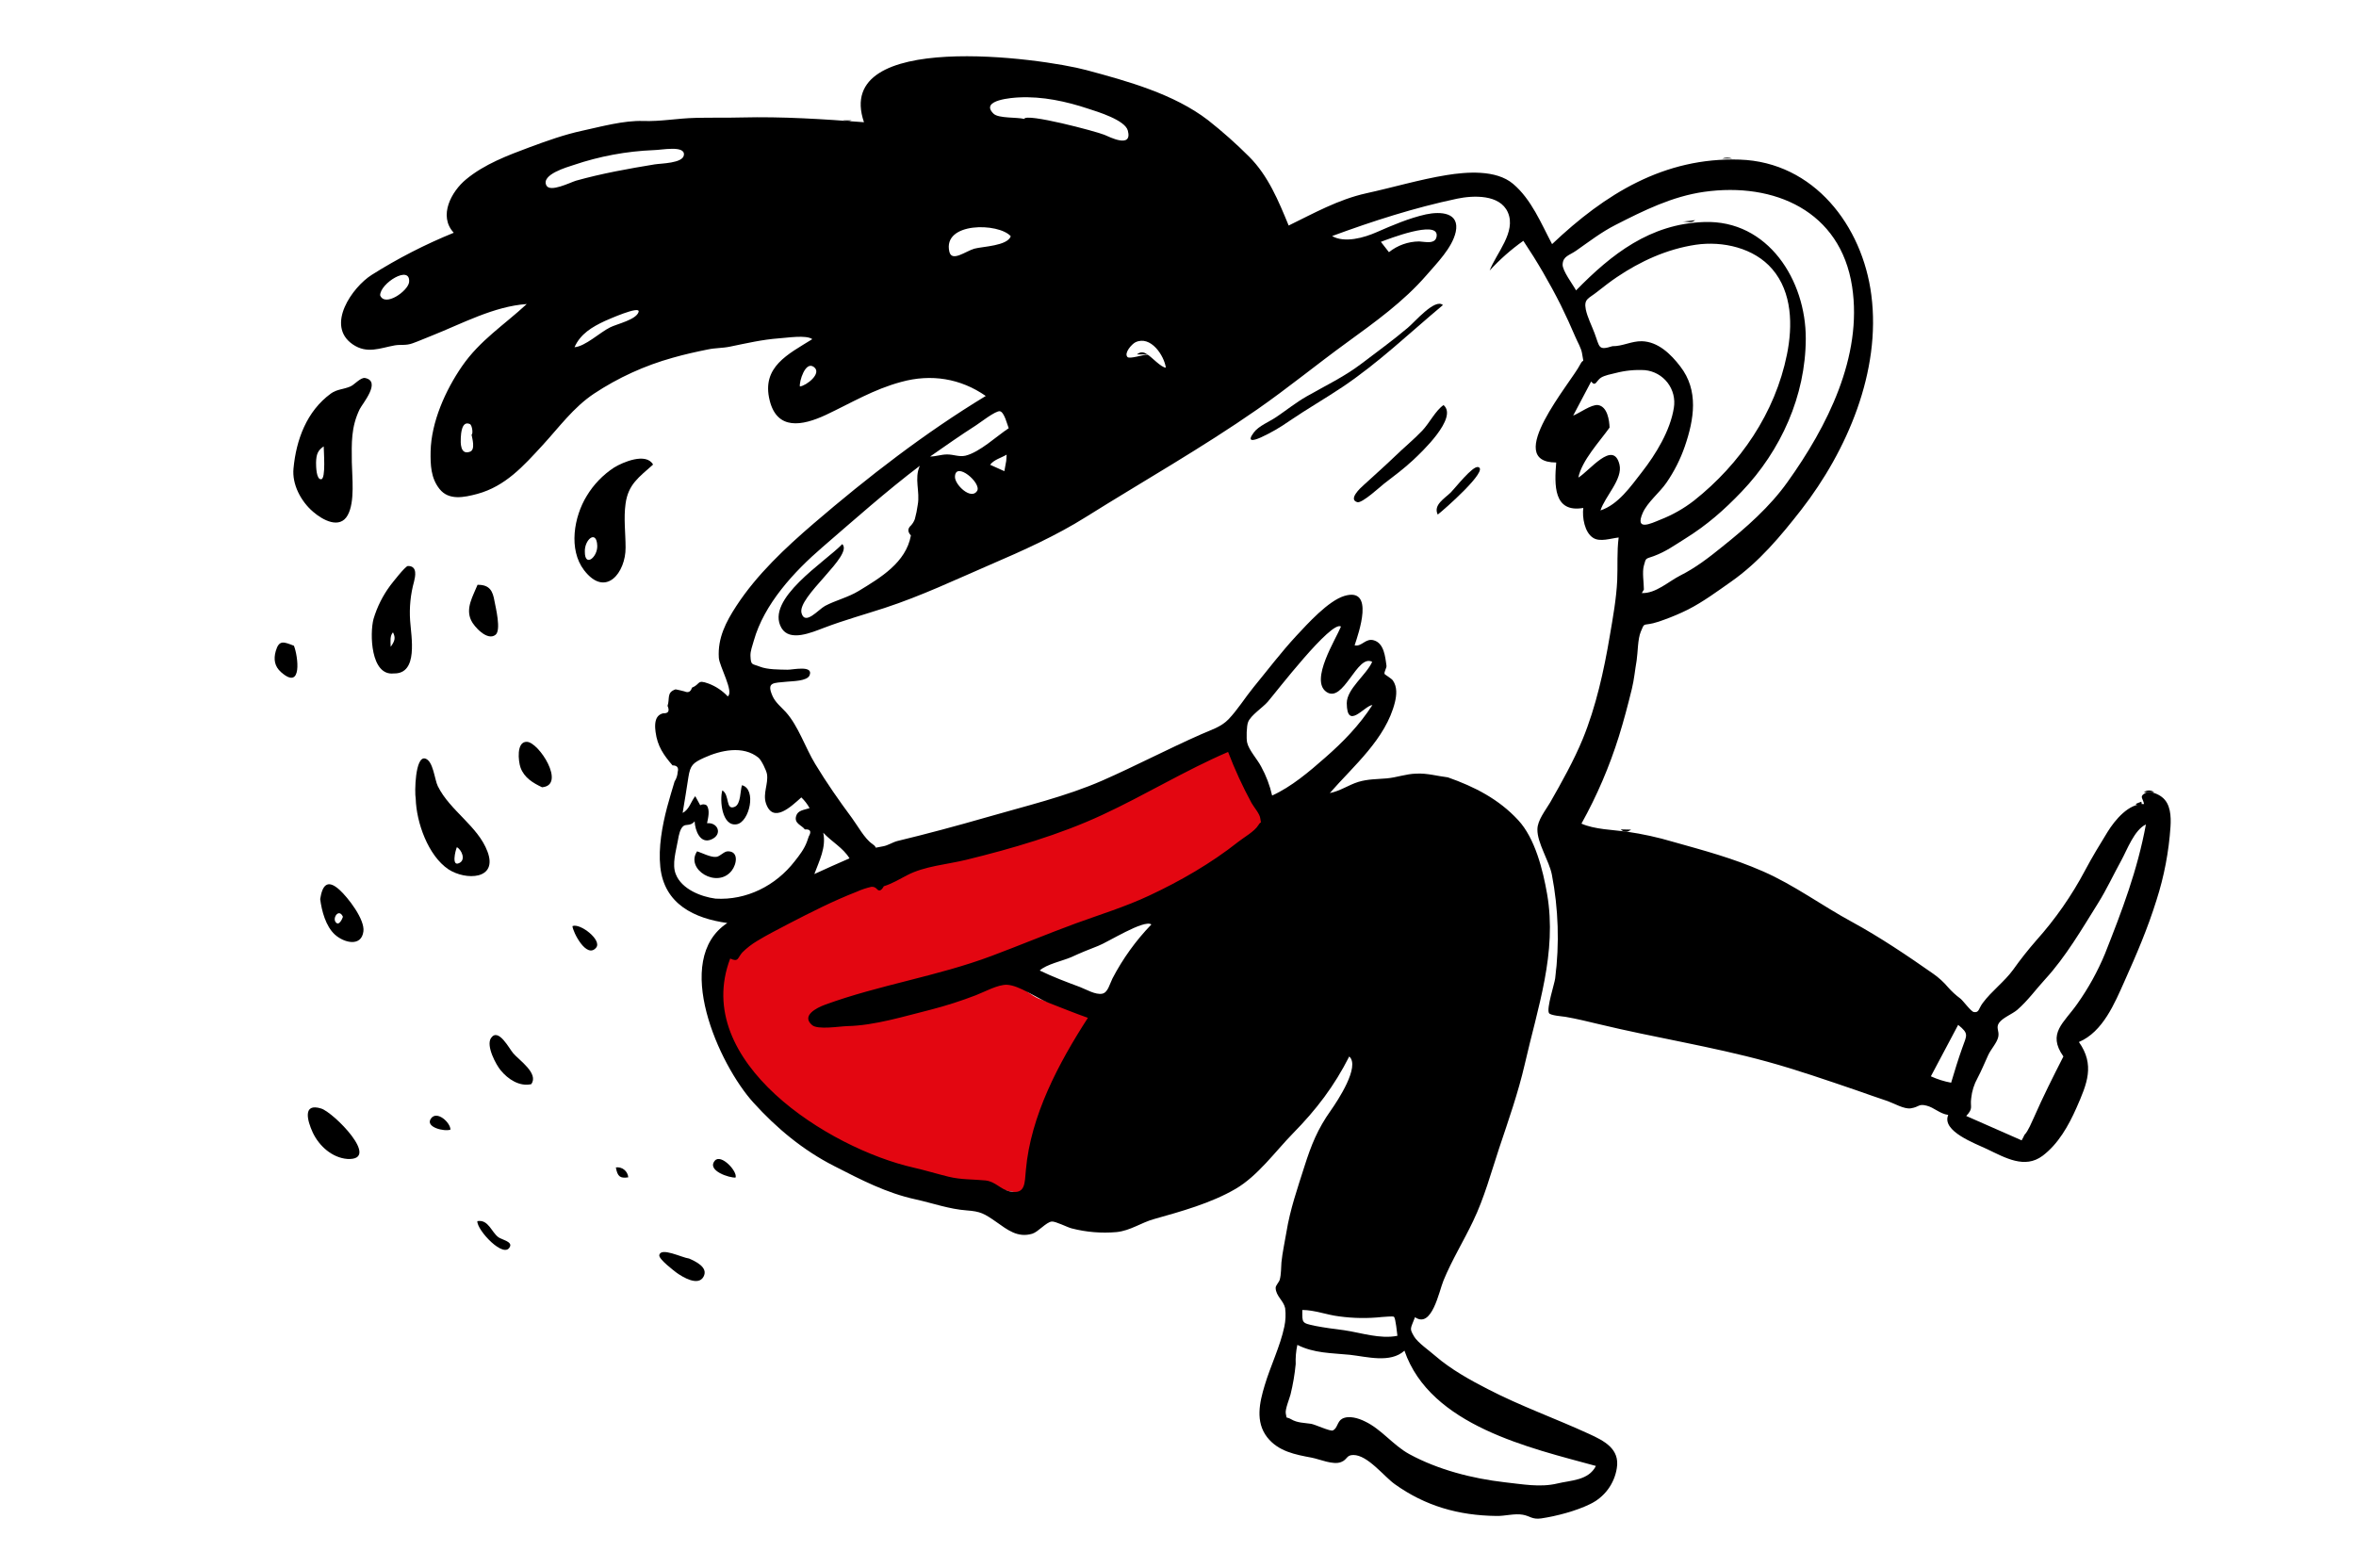 <svg width="712" height="474" viewBox="0 0 712 474" fill="none" xmlns="http://www.w3.org/2000/svg">
<rect width="712" height="474" fill="white"/>
<g clip-path="url(#clip0_0_787)">
<path fill-rule="evenodd" clip-rule="evenodd" d="M227.483 282.338C230.42 280.34 236.356 273.222 239.48 271.598C246.416 267.914 277.409 260.734 278.408 260.359C279.97 259.734 289.906 257.424 295.717 256.05C309.338 252.678 358.202 231.074 371.074 225.516C372.698 229.825 386.257 248.932 383.945 250.868C376.26 257.237 362.513 265.229 353.64 269.85C346.418 273.55 338.918 276.682 331.208 279.216C322.523 282.089 316.524 285.148 307.839 288.083C299.278 290.955 309.526 299.947 313.9 301.82C318.836 303.881 326.459 304.942 331.458 306.753C322.585 320.491 315.149 337.225 313.65 353.647C313.275 357.581 310.276 361.265 305.339 360.079C302.777 359.454 279.408 356.332 275.534 355.458C250.04 349.651 204.239 319.242 216.048 288.021C218.798 289.27 224.984 284.024 227.483 282.338Z" fill="#E30611"/>
<path fill-rule="evenodd" clip-rule="evenodd" d="M241.73 116.805C243.604 116.617 248.541 112.871 245.979 110.935C243.354 108.937 241.48 115.431 241.73 116.805ZM142.504 131.354C143.004 131.291 142.754 128.544 142.004 128.169C139.505 127.045 139.317 131.166 139.255 132.29C139.192 133.664 139.005 137.598 142.004 136.536C143.753 135.974 142.691 132.415 142.504 131.354ZM288.594 144.092C288.531 146.527 293.467 151.21 295.279 148.4C296.779 146.028 288.719 139.221 288.594 144.092ZM114.885 89.268C116.323 92.889 123.321 87.957 123.633 85.272C124.133 79.839 114.823 85.646 114.885 89.268ZM173.621 104.941C176.87 104.691 181.244 100.507 184.369 98.946C186.493 97.885 192.304 96.636 192.992 94.263C193.554 92.203 183.681 96.636 182.807 97.011C178.932 98.822 175.433 100.882 173.621 104.941ZM419.749 76.218C422.34 74.143 425.553 72.999 428.872 72.971C430.559 73.033 434.058 74.032 434.183 71.16C434.371 66.477 419.624 72.221 417.312 73.095C418.125 74.157 418.937 75.156 419.749 76.218ZM256.726 259.422C254.789 256.238 251.353 254.427 248.791 251.679C249.728 256.113 247.603 260.109 246.104 264.168C249.603 262.544 253.165 260.983 256.726 259.422ZM589.646 327.234C590.708 323.675 591.77 320.178 593.02 316.682C594.395 312.81 595.082 312.436 591.77 309.751L583.522 325.299C585.475 326.195 587.532 326.846 589.646 327.234ZM305.464 71.409C301.84 67.288 284.782 67.038 286.906 76.093C287.656 79.277 291.843 75.905 294.467 75.156C297.029 74.469 304.402 74.344 305.464 71.409ZM304.84 129.418C304.402 128.357 303.527 124.61 302.215 124.298C300.966 123.986 295.904 127.982 294.967 128.544C290.281 131.541 285.657 134.788 281.095 137.973C282.845 137.973 284.47 137.348 286.219 137.348C288.281 137.348 289.781 138.16 291.78 137.723C296.092 136.661 301.153 131.853 304.84 129.418ZM309.526 35.942C309.963 34.069 331.208 39.689 333.77 40.75C335.145 41.312 342.331 45.059 340.831 39.439C339.956 36.255 331.646 33.757 328.959 32.883C322.21 30.635 315.025 29.074 307.839 29.448C306.464 29.511 295.842 30.135 300.278 34.381C301.778 35.818 307.277 35.38 309.526 35.942ZM314.212 293.328C318.211 295.264 322.21 296.763 326.397 298.324C328.209 299.01 331.083 300.759 333.145 300.322C334.832 299.947 335.332 297.449 336.207 295.701C339.322 289.734 343.278 284.246 347.954 279.404C345.767 277.78 334.582 284.899 331.833 285.898C329.084 286.959 326.459 288.021 323.773 289.27C321.211 290.393 316.149 291.455 314.212 293.328ZM384.445 240.44C390.257 237.817 395.693 233.197 400.442 229.013C405.878 224.267 410.752 219.272 414.751 213.09C412.376 213.215 407.065 220.896 407.003 212.528C407.003 208.22 412.876 204.036 414.688 200.04C410.127 197.48 406.003 212.778 400.816 209.094C395.818 205.535 403.691 193.234 405.253 189.362C402.316 187.427 385.57 209.281 383.133 212.091C381.634 213.84 378.009 216.15 377.197 218.211C376.697 219.397 376.635 223.268 376.885 224.392C377.385 226.703 380.009 229.513 381.134 231.698C382.639 234.444 383.754 237.386 384.445 240.44ZM623.575 319.304C618.576 312.248 623.763 309.189 627.824 303.319C631.147 298.628 633.934 293.58 636.135 288.27C641.321 275.158 645.945 263.044 648.507 249.182C645.008 250.805 642.821 256.862 641.071 260.047C638.697 264.355 636.635 268.851 634.01 273.035C629.136 280.84 624.263 289.207 618.077 295.951C615.265 299.01 612.828 302.445 609.579 305.255C608.079 306.504 605.267 307.565 604.142 309.126C603.08 310.625 604.267 311.561 603.893 313.372C603.518 315.183 601.643 317.119 600.831 318.929C599.769 321.24 598.831 323.55 597.644 325.798C596.578 327.703 595.918 329.808 595.707 331.98C595.332 334.602 596.457 334.915 594.207 337.287C598.394 339.098 602.58 340.971 606.704 342.782C608.142 343.407 609.516 344.031 610.953 344.656C611.266 344.094 611.578 343.532 611.828 342.97C612.953 341.846 614.015 339.098 614.702 337.662C617.389 331.543 620.451 325.423 623.575 319.304ZM220.672 289.707C208.8 320.865 250.478 347.091 276.097 352.898C279.658 353.71 283.095 354.771 286.657 355.645C290.531 356.582 293.905 356.395 297.779 356.769C300.841 357.082 302.278 359.454 305.152 360.079C309.963 361.14 309.651 357.519 310.026 353.647C311.463 337.225 319.899 321.365 328.771 307.627C324.71 306.191 320.711 304.568 316.712 303.007C313.275 301.633 308.026 297.824 304.34 297.637C301.59 297.512 297.466 299.822 294.842 300.821C290.449 302.51 285.964 303.948 281.408 305.13C273.347 307.128 264.412 309.938 256.101 310.125C253.727 310.188 247.104 311.312 245.416 309.813C242.105 307.003 246.666 304.63 249.415 303.631C265.849 297.637 283.282 295.077 299.716 288.895C308.214 285.71 316.587 282.214 325.085 279.091C332.458 276.406 340.144 274.034 347.204 270.724C356.577 266.353 366.012 260.921 374.135 254.489C375.76 253.178 379.134 251.305 380.259 249.432C381.259 247.808 381.134 249.432 380.884 247.433C380.759 245.997 379.009 244.062 378.259 242.75C375.545 237.752 373.165 232.578 371.136 227.265C358.202 232.822 345.892 240.377 333.083 246.309C320.211 252.304 305.777 256.488 292.03 259.859C286.157 261.296 279.471 261.733 274.097 264.543C271.848 265.729 269.536 267.103 267.099 267.852C266.349 269.226 265.662 269.475 264.974 268.664C264.768 268.427 264.505 268.245 264.211 268.136C263.916 268.027 263.598 267.994 263.287 268.039C261.762 268.388 260.275 268.89 258.851 269.538C251.79 272.285 245.042 275.72 238.293 279.216C235.106 280.902 231.857 282.526 228.795 284.399C227.184 285.362 225.695 286.515 224.359 287.833C222.859 289.519 223.234 290.893 220.672 289.707ZM487.296 104.629C490.295 104.691 493.044 103.068 496.168 103.13C501.105 103.255 504.979 107.064 507.791 110.748C513.414 117.991 511.977 126.733 509.165 134.913C507.819 138.811 505.948 142.508 503.604 145.903C501.542 148.9 497.856 151.772 496.418 155.082C494.044 160.577 498.855 158.266 501.73 157.08C505.41 155.653 508.862 153.697 511.977 151.273C525.911 140.221 536.471 124.797 540.033 107.126C541.783 98.509 541.658 88.394 535.596 81.338C530.098 74.906 520.6 72.783 512.477 73.97C503.729 75.281 495.731 78.965 488.608 83.773C486.546 85.147 484.609 86.708 482.672 88.206C480.11 90.267 478.61 90.267 479.235 93.514C479.735 95.887 480.985 98.322 481.859 100.632C483.484 104.941 482.922 106.002 487.296 104.629ZM496.793 178.185L496.168 179.247C500.355 179.434 504.229 175.75 507.791 173.939C512.415 171.629 516.539 168.444 520.538 165.197C527.661 159.515 534.909 153.146 540.22 145.653C552.155 128.981 562.965 107.751 559.716 86.583C556.217 63.791 536.221 54.987 514.976 57.984C505.354 59.358 496.793 63.604 488.233 67.975C483.921 70.161 480.235 73.033 476.298 75.78C474.236 77.216 472.362 77.404 472.237 79.902C472.112 81.775 475.361 86.021 476.298 87.769C487.046 76.779 498.668 67.663 514.976 67.101C534.347 66.414 545.782 84.772 545.719 102.381C545.657 119.615 538.221 136.162 526.349 148.588C520.975 154.208 515.851 158.703 509.228 162.825C505.916 164.885 503.479 166.696 499.793 168.07C497.168 169.006 497.481 168.507 496.793 170.942C496.231 172.94 496.793 176.062 496.793 178.185ZM391.569 412.28C391.272 415.374 390.75 418.441 390.007 421.459C389.757 422.521 388.319 425.955 388.569 427.204C389.007 429.202 388.444 427.953 390.194 428.952C392.069 430.076 394.193 430.014 396.193 430.326C397.442 430.513 402.004 432.699 402.816 432.324C404.191 431.7 404.128 429.639 405.565 428.827C407.565 427.703 410.564 428.64 412.439 429.577C417.5 431.949 420.999 436.82 425.935 439.505C434.683 444.251 444.993 446.873 454.741 447.997C459.99 448.559 465.426 449.621 470.612 448.372C474.736 447.373 480.047 447.497 482.297 443.064C462.489 437.632 432.246 430.95 424.436 408.221C420.187 412.093 413.064 410.032 407.94 409.47C402.254 408.908 397.192 409.033 392.069 406.473C391.655 408.38 391.487 410.331 391.569 412.28ZM216.236 271.598C225.546 272.16 234.419 267.727 240.168 260.296C241.605 258.486 243.042 256.612 243.854 254.427C244.042 253.865 244.229 253.303 244.417 252.803C245.291 251.305 244.917 250.555 243.229 250.68C242.292 249.369 239.918 248.932 240.605 246.622C241.105 244.873 242.98 244.811 244.667 244.249C244.001 243.047 243.159 241.953 242.167 241.002C239.105 243.749 233.607 249.057 231.482 242.813C230.483 239.815 232.232 236.943 231.795 234.008C231.607 232.822 230.108 229.762 229.233 229.013C224.546 225.204 217.736 226.765 212.799 229.013C209.363 230.574 208.613 231.323 208.05 234.82C207.488 238.442 206.926 242.063 206.301 245.685C208.363 244.624 208.738 242.313 210.112 240.627C210.612 241.564 211.112 242.438 211.612 243.375C211.914 243.185 212.265 243.09 212.621 243.101C212.978 243.112 213.322 243.229 213.612 243.437C214.611 244.936 213.987 247.246 213.674 248.807C216.986 248.495 218.423 252.179 215.049 253.678C211.612 255.239 210.05 250.993 209.925 248.245C208.613 249.806 207.301 248.932 206.426 249.744C205.551 250.555 205.176 252.179 204.864 253.99C204.364 256.987 202.989 261.233 204.239 264.23C205.988 268.726 211.862 271.036 216.236 271.598ZM486.421 129.231C483.359 133.539 478.048 139.159 476.986 144.342C480.36 142.344 487.546 132.79 489.42 140.408C490.482 144.779 485.046 150.024 483.672 154.27C489.045 152.522 492.857 146.964 496.168 142.718C500.417 137.286 504.791 130.105 505.854 123.236C506.072 121.91 506.015 120.553 505.687 119.249C505.359 117.946 504.766 116.724 503.946 115.658C503.126 114.593 502.096 113.707 500.919 113.056C499.742 112.404 498.445 112.001 497.106 111.872C494.121 111.695 491.126 111.99 488.233 112.746C486.921 113.058 484.984 113.433 483.859 114.12C482.422 114.994 482.234 117.055 480.86 115.306L475.423 125.609C477.236 124.922 480.922 122.175 482.922 122.425C485.796 122.862 486.358 127.108 486.421 129.231ZM197.553 45.371C189.319 45.706 181.175 47.22 173.371 49.867C171.497 50.491 163.436 52.739 165.123 56.049C166.248 58.234 172.247 55.175 174.059 54.612C181.869 52.427 189.867 50.991 197.865 49.68C199.802 49.367 206.363 49.367 206.676 46.87C207.113 43.81 199.802 45.371 197.553 45.371ZM417.687 398.043C413.364 398.512 408.999 398.449 404.691 397.856C401.004 397.419 397.255 395.92 393.568 395.92C393.568 399.854 393.318 399.854 397.442 400.728C400.317 401.29 403.253 401.665 406.19 402.04C411.314 402.789 417.063 404.787 422.311 403.726C422.186 403.039 421.811 398.418 421.249 397.981C420.937 397.731 418.125 398.043 417.687 398.043ZM346.83 107.189C348.079 107.938 350.891 111.06 352.328 111.123C351.828 107.501 347.767 101.257 343.143 103.442C342.018 104.004 339.644 106.689 340.706 107.876C341.268 108.625 345.33 107.189 346.83 107.189ZM304.09 139.284C304.152 138.659 304.152 138.035 304.215 137.411C302.528 138.41 300.403 138.909 299.216 140.47C300.653 141.095 302.09 141.782 303.527 142.406C303.715 141.344 303.902 140.283 304.09 139.284ZM437.558 234.945C445.556 237.755 452.929 241.501 458.803 247.87C463.926 253.365 466.301 263.044 467.55 270.225C470.612 288.021 464.676 304.568 460.802 321.614C458.803 330.294 455.866 338.599 453.054 347.028C450.617 354.397 448.555 362.077 445.181 369.07C442.369 375.002 438.745 380.872 436.245 386.991C434.871 390.301 432.746 401.665 427.623 398.106C426.248 401.728 425.873 401.415 427.373 403.975C428.435 405.786 432.121 408.346 433.809 409.845C438.432 413.841 444.244 417.088 449.617 419.836C459.49 424.956 470.05 428.702 480.235 433.386C484.734 435.446 489.608 437.881 488.608 443.751C488.244 446.087 487.314 448.299 485.898 450.193C484.482 452.086 482.623 453.605 480.485 454.616C476.298 456.676 470.362 458.238 465.738 458.924C462.989 459.299 462.364 458.175 460.177 457.8C457.678 457.363 454.803 458.238 452.242 458.175C440.807 458.05 430.747 455.178 421.499 448.559C418.187 446.186 413.313 439.755 409.002 439.755C406.815 439.755 407.252 441.128 405.315 441.878C402.941 442.877 398.754 441.004 396.443 440.566C391.444 439.63 386.32 438.693 382.946 434.385C379.322 429.702 380.634 423.894 382.196 418.712C383.946 412.842 386.882 406.91 388.132 400.978C388.528 399.132 388.612 397.233 388.382 395.358C387.882 393.048 385.57 391.737 385.508 389.239C385.508 388.49 386.57 387.491 386.757 386.741C387.195 385.056 387.132 383.245 387.257 381.559C387.57 378.437 388.257 375.502 388.757 372.442C389.882 365.511 392.069 359.267 394.193 352.586C396.255 346.092 398.192 341.221 402.191 335.602C404.253 332.667 411.126 322.301 407.752 319.304C403.191 328.296 397.817 335.352 390.756 342.533C385.383 348.027 380.134 355.396 373.386 359.329C366.012 363.638 356.952 366.136 348.767 368.446C344.892 369.507 341.643 371.943 337.457 372.38C332.885 372.786 328.278 372.406 323.835 371.256C322.585 370.944 318.961 369.07 317.837 369.195C316.149 369.383 313.775 372.317 311.963 372.879C307.526 374.191 304.465 371.693 301.091 369.32C297.404 366.76 296.342 366.136 292.093 365.823C286.906 365.449 281.845 363.638 276.784 362.514C267.849 360.578 260.225 356.582 252.04 352.398C242.73 347.653 234.732 341.034 227.671 333.229C217.298 321.802 202.927 290.081 219.798 278.967C209.863 277.593 200.74 273.284 199.553 262.045C198.928 256.175 200.115 249.619 201.615 243.937C202.302 241.314 203.114 238.754 203.864 236.194C204.425 235.336 204.748 234.345 204.801 233.322C205.176 232.01 204.614 231.323 203.239 231.323C200.615 228.264 198.678 225.579 198.115 221.208C197.928 219.834 197.803 217.711 198.803 216.525C199.225 216.04 199.796 215.71 200.427 215.588C201.989 215.65 202.427 214.901 201.739 213.34C202.489 211.092 201.365 209.281 204.176 208.345C205.051 208.532 205.988 208.719 206.863 208.969C207.988 209.469 208.738 209.094 209.113 207.845C211.737 206.784 210.55 205.285 214.112 206.596C216.321 207.423 218.309 208.748 219.923 210.468C221.922 209.219 217.361 201.289 217.236 198.791C216.861 192.859 219.36 187.989 222.547 183.118C228.733 173.627 237.418 165.51 245.916 158.204C262.287 144.154 279.471 130.854 297.904 119.677C290.281 114.37 281.408 112.933 272.347 115.431C263.974 117.679 257.226 121.8 249.54 125.422C242.417 128.731 234.857 130.105 232.607 121.051C230.045 110.873 238.168 107.064 245.479 102.506C243.667 101.132 237.668 102.131 235.419 102.256C230.358 102.63 225.546 103.754 220.672 104.753C218.298 105.253 216.174 105.128 213.862 105.628C210.425 106.315 206.801 107.126 203.302 108.125C194.846 110.479 186.812 114.145 179.495 118.99C173.246 123.174 168.935 129.168 163.936 134.601C158.188 140.845 152.751 146.964 144.253 149.275C140.254 150.336 135.63 151.335 132.819 147.776C130.194 144.467 130.069 140.533 130.132 136.474C130.319 127.545 134.631 117.929 139.629 110.685C145.066 102.818 152.314 98.26 159.187 91.89C149.252 92.577 139.629 97.822 130.507 101.444C128.57 102.193 126.633 103.068 124.696 103.754C122.634 104.504 121.259 104.067 119.322 104.379C114.823 105.191 110.949 107.064 106.575 104.067C98.264 98.322 106.575 86.708 112.324 83.086C120.199 78.115 128.501 73.853 137.13 70.348C132.381 65.228 136.443 57.859 140.817 54.238C146.378 49.617 153.376 46.995 160.062 44.497C165.311 42.561 170.497 40.688 175.996 39.502C181.744 38.253 188.493 36.38 194.304 36.567C199.802 36.754 204.614 35.755 210.175 35.63C214.799 35.505 219.423 35.63 224.047 35.505C236.481 35.193 248.916 36.005 261.1 36.941C251.477 8.843 314.837 17.522 328.396 21.206C340.706 24.515 354.765 28.387 365.075 36.317C369.437 39.75 373.589 43.441 377.51 47.369C383.258 53.114 386.382 60.732 389.444 68.162C397.13 64.416 404.441 60.295 412.876 58.422C420.874 56.673 429.06 54.238 437.12 52.927C443.244 51.928 452.117 51.241 457.24 55.549C462.802 60.232 465.738 67.538 469.05 73.782C485.046 58.609 502.917 47.494 525.786 48.243C548.156 48.993 562.84 68.225 565.527 89.143C568.526 112.184 558.216 136.224 544.344 154.083C538.096 162.075 531.66 169.818 523.224 175.75C519.038 178.685 514.664 181.932 510.103 184.242C507.769 185.401 505.37 186.423 502.917 187.302C501.835 187.721 500.729 188.076 499.605 188.363C496.418 189.113 497.043 188.114 495.856 190.923C494.919 193.171 494.981 197.105 494.606 199.603C494.107 202.475 493.857 205.348 493.169 208.157C491.982 213.028 490.732 217.773 489.233 222.581C486.374 231.728 482.584 240.558 477.923 248.932C481.859 250.68 487.421 250.805 491.67 251.367C496.382 252.048 501.039 253.07 505.604 254.427C515.164 257.112 523.662 259.36 532.785 263.356C542.22 267.477 550.593 273.721 559.716 278.654C568.089 283.213 576.524 288.895 584.272 294.327C585.922 295.481 587.414 296.845 588.709 298.386C589.836 299.658 591.092 300.809 592.458 301.82C593.27 302.445 595.645 305.754 596.519 305.879C598.144 306.129 597.894 304.88 599.206 303.132C601.893 299.51 605.705 296.763 608.391 293.078C610.574 290.007 612.91 287.048 615.39 284.212C621.148 277.781 626.1 270.673 630.136 263.044C632.261 259.048 634.573 255.239 636.885 251.492C639.197 247.746 643.321 242.813 647.944 243C647.57 241.064 646.382 240.752 648.444 239.628C649.756 238.879 652.318 240.065 653.318 240.877C656.005 242.875 656.13 246.809 655.943 249.806C655.446 257.383 654.019 264.87 651.694 272.098C649.007 280.715 645.695 288.395 642.008 296.638C639.072 303.194 635.51 311.874 628.262 314.933C633.135 321.864 630.761 327.484 627.512 334.852C625.137 340.222 622.013 345.78 617.264 349.339C611.891 353.335 606.079 349.963 600.456 347.278C597.082 345.655 586.647 341.908 588.771 336.975C586.147 336.601 584.522 334.727 582.21 334.165C579.711 333.541 580.148 334.54 577.461 334.977C575.462 335.289 572.4 333.478 570.463 332.792C567.276 331.73 564.09 330.606 560.903 329.482C551.905 326.423 543.095 323.363 534.034 320.865C517.163 316.244 500.105 313.622 483.297 309.563C479.922 308.751 476.611 307.94 473.049 307.315C472.299 307.19 468.55 306.941 468.113 306.191C467.3 304.818 469.8 297.262 469.987 295.701C471.312 285.265 470.975 274.686 468.988 264.355C468.175 260.172 464.551 254.802 464.614 250.68C464.614 247.933 467.051 244.936 468.488 242.5C471.987 236.381 475.673 229.762 478.298 223.393C482.297 213.652 484.734 202.662 486.483 192.235C487.421 186.802 488.483 180.87 488.733 175.375C488.92 171.192 488.608 166.758 489.17 162.45C486.858 162.7 483.547 163.886 481.485 162.575C478.86 160.951 478.11 156.331 478.485 153.521C469.425 155.082 469.737 146.527 470.3 139.783C453.929 139.783 474.861 115.493 477.486 110.248C478.673 107.876 478.673 110.561 478.11 106.814C477.86 105.191 476.736 103.38 476.111 101.881C474.736 98.634 473.237 95.387 471.674 92.203C468.307 85.504 464.529 79.018 460.365 72.783C456.658 75.409 453.244 78.423 450.18 81.775C452.179 76.53 458.303 70.098 455.678 64.166C453.241 58.671 445.181 59.046 440.369 60.045C427.373 62.792 414.938 66.789 402.566 71.347C406.378 73.532 412.251 71.847 416.063 70.161C420.749 68.1 425.873 65.915 430.934 64.791C435.371 63.854 441.182 64.166 439.932 70.098C438.87 74.906 434.183 79.589 431.059 83.211C424.186 91.141 415.563 97.323 407.065 103.505C397.942 110.123 389.194 117.304 379.947 123.736C363.263 135.35 345.392 145.466 328.147 156.268C319.211 161.888 309.089 166.446 299.341 170.63C288.656 175.25 278.409 180.121 267.349 183.743C261.225 185.741 255.102 187.427 249.041 189.737C245.229 191.173 238.668 194.046 236.169 189.799C231.107 181.12 249.478 169.756 254.539 164.448C258.038 167.82 240.855 180.371 242.23 185.304C243.292 189.175 247.354 184.18 249.353 183.118C252.54 181.432 256.289 180.558 259.476 178.622C266.036 174.626 273.785 170.068 275.284 161.825C274.222 160.701 274.285 159.702 275.347 158.766C275.838 158.219 276.219 157.583 276.471 156.893C276.859 155.477 277.151 154.038 277.346 152.584C278.096 148.525 276.222 144.716 277.971 140.782C267.849 148.463 258.163 157.08 248.541 165.385C239.918 172.815 230.92 182.556 227.796 193.671C227.421 195.107 226.733 196.731 226.796 198.229C226.921 201.164 227.233 200.539 229.608 201.476C231.982 202.413 235.419 202.35 237.981 202.413C239.418 202.475 245.916 200.914 244.667 204.099C243.917 205.909 239.418 205.847 237.793 206.034C233.732 206.471 231.545 206.034 233.482 210.405C234.357 212.341 236.106 213.715 237.481 215.213C241.292 219.459 243.354 225.953 246.354 230.886C249.79 236.569 253.54 241.939 257.476 247.246C259.101 249.432 261.288 253.49 263.6 255.051C265.724 256.487 263.225 256.363 266.786 255.801C268.348 255.551 269.723 254.552 271.223 254.177C280.033 252.054 289.093 249.619 298.216 246.996C309.838 243.624 322.085 240.752 333.208 235.882C343.143 231.511 353.016 226.328 363.076 221.895C366.012 220.583 368.949 219.772 371.261 217.399C374.01 214.526 376.322 210.78 378.822 207.72C383.133 202.475 387.132 197.168 391.756 192.172C395.193 188.488 401.379 181.62 406.253 180.121C415.563 177.311 410.564 191.423 409.377 195.045C411.564 195.544 412.689 192.734 415.251 193.546C418.312 194.483 418.625 198.604 419 201.164C419.125 201.851 418.187 203.1 418.437 203.724C418.562 203.911 420.562 205.098 420.937 205.66C422.311 207.658 422.061 210.093 421.561 212.216C418.812 223.331 409.065 231.448 401.879 239.691C405.065 239.066 407.502 237.255 410.502 236.319C413.376 235.445 416.188 235.507 419.062 235.257C422.061 235.007 424.936 233.883 427.997 233.821C431.309 233.634 434.371 234.57 437.558 234.945Z" fill="black"/>
<path fill-rule="evenodd" clip-rule="evenodd" d="M97.827 134.913C96.078 136.099 95.578 137.223 95.515 139.846C95.515 140.97 95.578 145.029 97.077 144.841C98.514 144.716 97.827 136.287 97.827 134.913ZM88.704 141.532C89.517 132.977 92.641 124.298 100.014 118.928C101.826 117.617 103.888 117.679 105.888 116.805C107.075 116.305 109.012 113.995 110.324 114.245C115.323 115.244 109.574 121.925 108.699 123.673C106.075 129.106 106.263 133.851 106.325 139.721C106.388 144.154 107.325 151.647 105.075 155.706C102.701 160.015 97.515 157.205 94.578 154.645C90.954 151.523 88.204 146.402 88.704 141.532Z" fill="black"/>
<path fill-rule="evenodd" clip-rule="evenodd" d="M176.745 166.821C176.745 171.566 180.619 168.382 180.494 164.947C180.307 159.952 176.558 163.074 176.745 166.821ZM197.365 140.408C193.116 144.217 189.867 146.34 189.055 152.209C188.43 156.643 189.055 161.076 189.055 165.509C189.117 173.003 183.056 180.87 176.495 172.316C171.747 166.071 173.434 156.206 177.308 149.899C179.39 146.435 182.231 143.489 185.618 141.282C188.18 139.721 195.241 136.661 197.365 140.408Z" fill="black"/>
<path fill-rule="evenodd" clip-rule="evenodd" d="M138.067 256.05C137.567 257.237 136.442 261.982 138.754 260.858C140.879 259.922 139.504 256.8 138.067 256.05ZM125.633 241.376C125.258 239.566 125.445 228.389 128.507 229.263C130.944 229.95 131.319 235.632 132.318 237.63C136.005 245.061 144.441 249.681 147.315 257.362C150.564 265.916 140.754 266.166 135.505 262.732C129.382 258.61 125.82 248.557 125.633 241.376Z" fill="black"/>
<path fill-rule="evenodd" clip-rule="evenodd" d="M118.072 195.482C119.385 193.671 119.572 192.734 118.76 191.111C117.822 192.172 118.01 193.671 118.072 195.482ZM119.01 203.537C112.011 204.348 111.699 191.485 112.886 187.052C113.982 183.385 115.716 179.939 118.01 176.874C118.447 176.312 122.446 171.129 123.259 171.067C126.32 171.004 125.446 174.439 125.133 175.75C124.066 179.609 123.664 183.621 123.946 187.614C124.258 192.36 126.508 203.724 119.01 203.537Z" fill="black"/>
<path fill-rule="evenodd" clip-rule="evenodd" d="M436.058 92.203C426.06 100.57 416.625 109.624 405.753 116.93C400.441 120.489 394.88 123.673 389.569 127.295C386.91 129.17 384.087 130.8 381.134 132.166C378.509 133.352 376.76 133.539 378.947 130.667C380.384 128.731 383.696 127.42 385.695 126.046C388.757 123.986 391.694 121.613 394.88 119.802C400.566 116.555 406.253 113.87 411.501 109.874C416.188 106.315 420.999 102.818 425.435 99.071C427.372 97.51 433.683 90.017 436.058 92.203Z" fill="black"/>
<path fill-rule="evenodd" clip-rule="evenodd" d="M436.245 122.425C440.744 126.234 429.497 136.786 426.935 139.159C424.248 141.657 421.249 143.905 418.312 146.153C417.25 146.964 411.626 152.209 410.189 151.772C407.377 150.961 411.064 147.526 412.064 146.652C415.188 143.78 418.375 140.97 421.436 138.035C424.186 135.35 427.185 132.915 429.809 130.167C431.996 127.857 433.808 124.11 436.245 122.425Z" fill="black"/>
<path fill-rule="evenodd" clip-rule="evenodd" d="M103.638 277.093C102.451 274.408 100.389 277.406 101.451 278.717C102.451 280.028 103.451 277.655 103.638 277.093ZM96.765 271.723C97.389 267.727 98.827 265.542 102.576 268.913C105.138 271.224 110.324 277.905 109.824 281.527C109.199 286.272 103.95 284.961 101.201 282.463C98.452 279.966 97.202 275.282 96.765 271.723Z" fill="black"/>
<path fill-rule="evenodd" clip-rule="evenodd" d="M104.95 350.275C100.389 349.901 96.452 346.404 94.515 342.283C92.891 338.786 91.328 333.229 97.077 335.04C100.826 336.226 115.323 350.837 104.95 350.275Z" fill="black"/>
<path fill-rule="evenodd" clip-rule="evenodd" d="M160.562 327.671C157 328.483 153.501 326.173 151.314 323.488C149.939 321.864 146.815 316.12 148.377 313.747C150.627 310.437 153.938 317.056 155.126 318.367C156.938 320.49 162.874 324.424 160.562 327.671Z" fill="black"/>
<path fill-rule="evenodd" clip-rule="evenodd" d="M163.811 237.942C161.062 236.631 158.438 235.07 157.313 232.01C156.626 230.075 156.001 224.143 159.187 224.205C162.812 224.205 171.185 237.318 163.811 237.942Z" fill="black"/>
<path fill-rule="evenodd" clip-rule="evenodd" d="M144.316 176.749C148.065 176.687 148.939 178.747 149.439 181.682C149.814 183.68 151.501 190.486 149.752 191.86C147.252 193.858 143.191 189.3 142.379 187.489C140.629 183.805 142.941 180.183 144.316 176.749Z" fill="black"/>
<path fill-rule="evenodd" clip-rule="evenodd" d="M208.238 380.372C210.05 381.184 214.174 382.995 212.612 385.867C210.988 388.864 206.239 385.93 204.489 384.681C203.739 384.119 199.053 380.56 199.24 379.373C199.678 376.813 206.114 380.123 208.238 380.372Z" fill="black"/>
<path fill-rule="evenodd" clip-rule="evenodd" d="M88.829 195.17C90.079 198.292 91.454 208.907 84.955 203.162C82.956 201.414 82.643 199.228 83.331 196.793C84.33 193.296 85.767 193.983 88.829 195.17Z" fill="black"/>
<path fill-rule="evenodd" clip-rule="evenodd" d="M434.496 155.519C433.059 152.584 436.62 150.648 438.495 148.775C439.745 147.526 444.993 140.782 446.68 141.157C450.242 141.906 436.245 154.208 434.496 155.519Z" fill="black"/>
<path fill-rule="evenodd" clip-rule="evenodd" d="M144.254 369.07C147.628 368.508 148.44 372.317 150.627 373.941C151.564 374.628 154.814 375.252 154.126 376.751C152.439 380.747 144.066 371.755 144.254 369.07Z" fill="black"/>
<path fill-rule="evenodd" clip-rule="evenodd" d="M172.997 279.903C175.309 278.904 182.119 284.212 180.12 286.46C177.246 289.831 173.122 281.714 172.997 279.903Z" fill="black"/>
<path fill-rule="evenodd" clip-rule="evenodd" d="M222.297 355.895C220.61 356.082 213.424 353.835 216.049 350.775C217.923 348.652 222.922 354.022 222.297 355.895Z" fill="black"/>
<path fill-rule="evenodd" clip-rule="evenodd" d="M136.13 341.409C134.443 342.095 128.32 340.722 130.257 338.037C132.069 335.539 136.13 339.286 136.13 341.409Z" fill="black"/>
<path fill-rule="evenodd" clip-rule="evenodd" d="M186.118 352.835C186.563 352.773 187.017 352.802 187.45 352.92C187.884 353.039 188.289 353.245 188.64 353.526C188.991 353.806 189.281 354.156 189.492 354.553C189.703 354.949 189.831 355.385 189.867 355.833C187.368 356.207 186.618 355.583 186.118 352.835Z" fill="black"/>
<path fill-rule="evenodd" clip-rule="evenodd" d="M259.913 30.01L259.726 33.757L259.913 30.01Z" fill="black"/>
<path fill-rule="evenodd" clip-rule="evenodd" d="M647.132 242.313C647.507 243.687 646.945 243.937 645.383 243C645.945 242.75 646.57 242.501 647.132 242.313Z" fill="black"/>
<path fill-rule="evenodd" clip-rule="evenodd" d="M492.919 250.743C491.857 251.555 490.857 251.679 489.795 250.68C490.795 250.68 491.857 250.743 492.919 250.743Z" fill="black"/>
<path fill-rule="evenodd" clip-rule="evenodd" d="M469.487 144.279C469.487 145.341 469.425 146.34 469.425 147.401C469.487 146.34 469.487 145.278 469.487 144.279Z" fill="black"/>
<path fill-rule="evenodd" clip-rule="evenodd" d="M523.537 47.931H520.413C521.42 47.556 522.529 47.556 523.537 47.931Z" fill="black"/>
<path fill-rule="evenodd" clip-rule="evenodd" d="M217.986 35.193C216.923 35.255 215.924 35.318 214.861 35.38C215.861 35.318 216.923 35.255 217.986 35.193Z" fill="black"/>
<path fill-rule="evenodd" clip-rule="evenodd" d="M243.604 35.38C242.792 35.318 241.917 35.255 241.105 35.193C241.917 35.255 242.73 35.318 243.604 35.38Z" fill="black"/>
<path fill-rule="evenodd" clip-rule="evenodd" d="M257.351 36.379C256.965 36.579 256.536 36.684 256.101 36.684C255.666 36.684 255.238 36.579 254.852 36.379H257.351Z" fill="black"/>
<path fill-rule="evenodd" clip-rule="evenodd" d="M182.994 38.128C181.932 38.315 180.932 38.565 179.87 38.752C180.869 38.502 181.932 38.315 182.994 38.128Z" fill="black"/>
<path fill-rule="evenodd" clip-rule="evenodd" d="M470.112 292.267C470.112 292.891 470.05 293.516 470.05 294.14C470.112 293.516 470.112 292.891 470.112 292.267Z" fill="black"/>
<path fill-rule="evenodd" clip-rule="evenodd" d="M125.82 241.689C125.81 242.106 125.831 242.523 125.883 242.938C125.832 242.523 125.812 242.106 125.82 241.689Z" fill="black"/>
<path fill-rule="evenodd" clip-rule="evenodd" d="M651.006 239.441H647.882C648.328 239.092 648.878 238.902 649.444 238.902C650.01 238.902 650.56 239.092 651.006 239.441Z" fill="black"/>
<path fill-rule="evenodd" clip-rule="evenodd" d="M437.308 235.007C436.496 234.883 435.621 234.758 434.809 234.57C435.621 234.758 436.433 234.883 437.308 235.007Z" fill="black"/>
<path fill-rule="evenodd" clip-rule="evenodd" d="M208.613 380.31C207.551 380.123 206.551 379.873 205.489 379.686L208.613 380.31Z" fill="black"/>
<path fill-rule="evenodd" clip-rule="evenodd" d="M418.875 201.101C418.875 200.477 418.812 199.853 418.812 199.228C418.875 199.853 418.875 200.477 418.875 201.101Z" fill="black"/>
<path fill-rule="evenodd" clip-rule="evenodd" d="M221.11 35.38C220.485 35.318 219.86 35.255 219.235 35.131C219.86 35.255 220.485 35.318 221.11 35.38Z" fill="black"/>
<path fill-rule="evenodd" clip-rule="evenodd" d="M323.585 19.957L321.71 19.395L323.585 19.957Z" fill="black"/>
<path fill-rule="evenodd" clip-rule="evenodd" d="M397.942 441.128C398.38 441.128 398.755 441.191 399.192 441.191C398.755 441.191 398.317 441.128 397.942 441.128Z" fill="black"/>
<path fill-rule="evenodd" clip-rule="evenodd" d="M111.136 105.815C111.761 105.815 112.386 105.877 113.011 105.877C112.386 105.877 111.761 105.815 111.136 105.815Z" fill="black"/>
<path fill-rule="evenodd" clip-rule="evenodd" d="M530.41 48.493C529.348 48.431 528.348 48.368 527.286 48.243C528.286 48.368 529.348 48.431 530.41 48.493Z" fill="black"/>
<path fill-rule="evenodd" clip-rule="evenodd" d="M496.293 174.251C496.293 175.313 496.356 176.312 496.356 177.373C496.356 176.312 496.356 175.25 496.293 174.251Z" fill="black"/>
<path fill-rule="evenodd" clip-rule="evenodd" d="M419.812 397.794C419 397.794 418.125 397.794 417.312 397.731C418.125 397.731 419 397.794 419.812 397.794Z" fill="black"/>
<path fill-rule="evenodd" clip-rule="evenodd" d="M508.541 66.976C509.79 66.851 511.04 66.726 512.29 66.539C511.102 67.6 509.79 66.914 508.541 66.976Z" fill="black"/>
<path fill-rule="evenodd" clip-rule="evenodd" d="M412.939 398.106C412.314 398.106 411.689 398.043 411.064 398.043C411.689 398.043 412.314 398.106 412.939 398.106Z" fill="black"/>
<path fill-rule="evenodd" clip-rule="evenodd" d="M391.319 409.033C391.319 410.095 391.381 411.094 391.444 412.155C391.381 411.094 391.381 410.032 391.319 409.033Z" fill="black"/>
<path fill-rule="evenodd" clip-rule="evenodd" d="M486.671 105.315C487.483 105.253 488.358 105.191 489.17 105.066C488.42 105.628 487.483 105.315 486.671 105.315Z" fill="black"/>
<path fill-rule="evenodd" clip-rule="evenodd" d="M213.612 271.411C214.424 271.536 215.299 271.723 216.111 271.848C215.236 271.723 214.424 271.536 213.612 271.411Z" fill="black"/>
<path fill-rule="evenodd" clip-rule="evenodd" d="M343.58 107.126C344.642 106.252 345.642 106.314 346.704 107.126H343.58Z" fill="black"/>
<path fill-rule="evenodd" clip-rule="evenodd" d="M304.465 138.659C304.465 138.222 304.527 137.848 304.527 137.411C304.536 137.828 304.515 138.245 304.465 138.659Z" fill="black"/>
<path fill-rule="evenodd" clip-rule="evenodd" d="M210.675 257.299C212.05 257.736 214.799 259.172 216.424 258.985C217.673 258.86 218.736 257.299 219.985 257.299C223.297 257.299 222.672 261.171 221.11 263.169C216.736 268.726 206.988 262.732 210.675 257.299Z" fill="black"/>
<path fill-rule="evenodd" clip-rule="evenodd" d="M224.234 237.318C228.733 238.504 226.484 248.433 222.672 249.119C218.173 249.931 217.423 241.814 218.298 238.879C220.61 240.253 219.173 245.123 222.11 243.812C223.922 242.938 223.672 238.941 224.234 237.318Z" fill="black"/>
</g>
<defs>
<clipPath id="clip0_0_787">
<rect width="573" height="442" fill="white" transform="translate(83 17)"/>
</clipPath>
</defs>
</svg>
